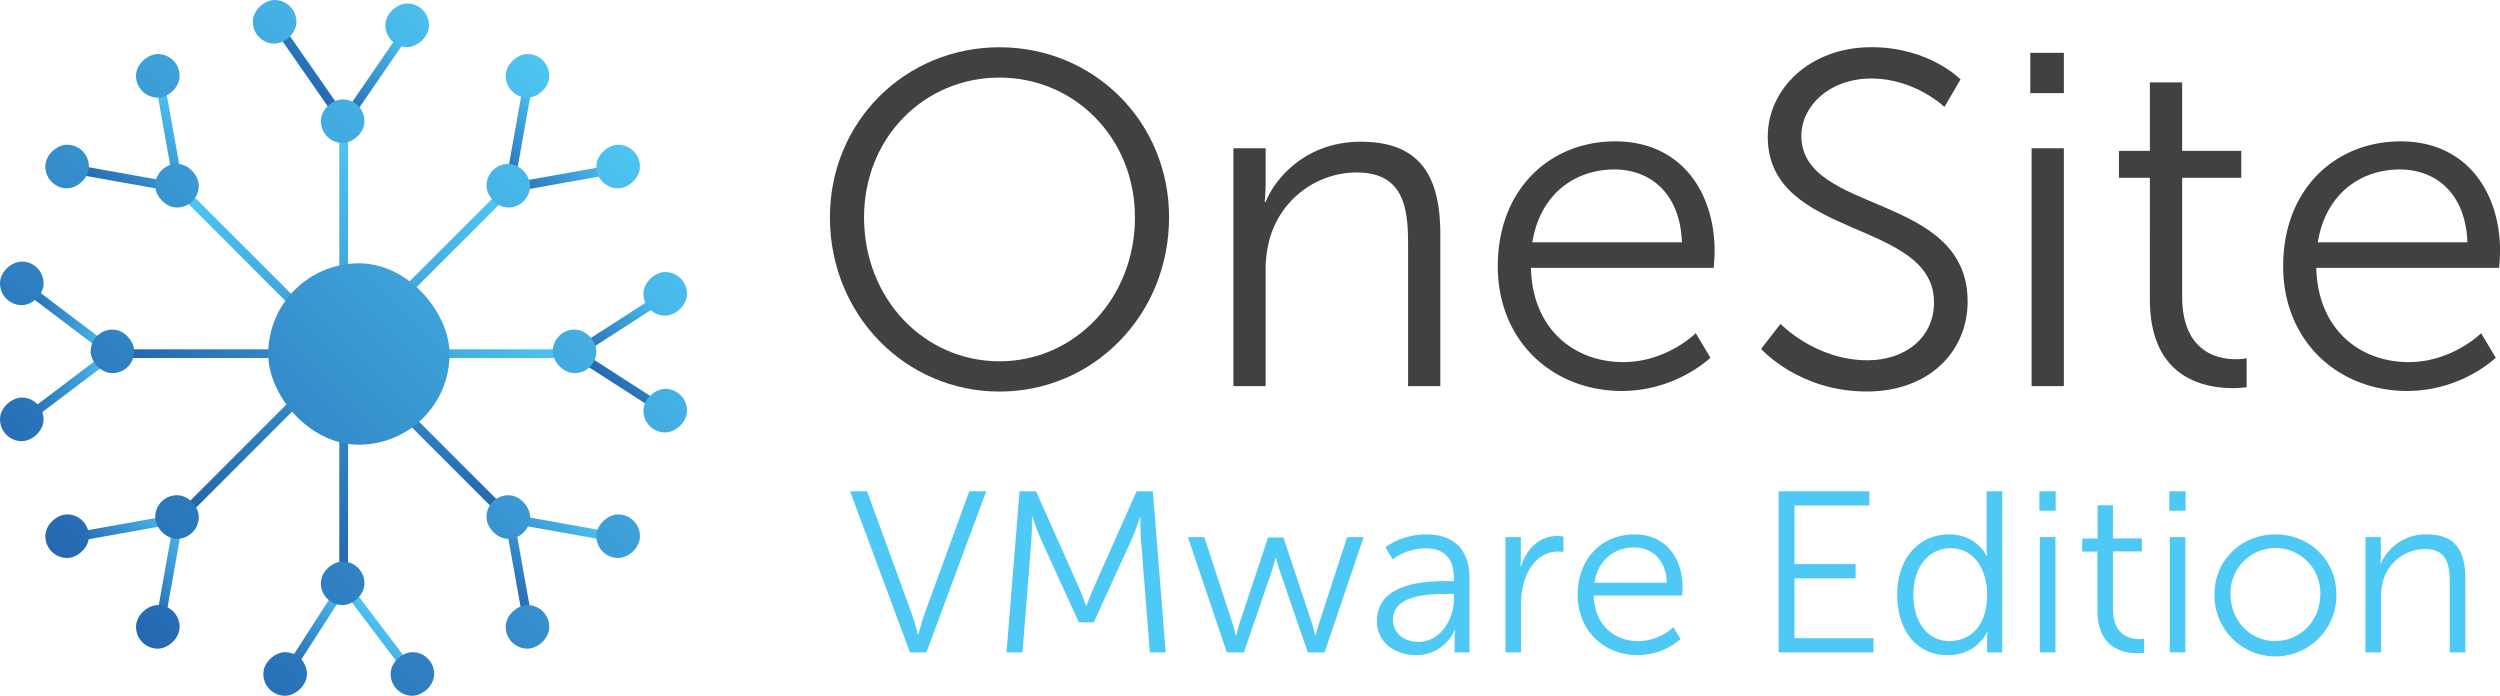 <svg xmlns="http://www.w3.org/2000/svg" xmlns:xlink="http://www.w3.org/1999/xlink" viewBox="0 0 961.21 267.5"><defs><style>.cls-1{fill:url(#linear-gradient);}.cls-2{fill:url(#linear-gradient-2);}.cls-3{fill:url(#linear-gradient-3);}.cls-4{fill:url(#linear-gradient-4);}.cls-5{fill:url(#linear-gradient-5);}.cls-6{fill:url(#linear-gradient-6);}.cls-7{fill:url(#linear-gradient-7);}.cls-8{fill:url(#linear-gradient-8);}.cls-9{fill:url(#linear-gradient-9);}.cls-10{fill:url(#linear-gradient-10);}.cls-11{fill:url(#linear-gradient-11);}.cls-12{fill:url(#linear-gradient-12);}.cls-13{fill:url(#linear-gradient-13);}.cls-14{fill:url(#linear-gradient-14);}.cls-15{fill:url(#linear-gradient-15);}.cls-16{fill:url(#linear-gradient-16);}.cls-17{fill:url(#linear-gradient-17);}.cls-18{fill:url(#linear-gradient-18);}.cls-19{fill:url(#linear-gradient-19);}.cls-20{fill:url(#linear-gradient-20);}.cls-21{fill:url(#linear-gradient-21);}.cls-22{fill:url(#linear-gradient-22);}.cls-23{fill:url(#linear-gradient-23);}.cls-24{fill:url(#linear-gradient-24);}.cls-25{fill:url(#linear-gradient-25);}.cls-26{fill:url(#linear-gradient-26);}.cls-27{fill:url(#linear-gradient-27);}.cls-28{fill:url(#linear-gradient-28);}.cls-29{fill:url(#linear-gradient-29);}.cls-30{fill:url(#linear-gradient-30);}.cls-31{fill:url(#linear-gradient-31);}.cls-32{fill:url(#linear-gradient-32);}.cls-33{fill:url(#linear-gradient-33);}.cls-34{fill:url(#linear-gradient-34);}.cls-35{fill:url(#linear-gradient-35);}.cls-36{fill:url(#linear-gradient-36);}.cls-37{fill:url(#linear-gradient-37);}.cls-38{fill:#414142;}.cls-39{fill:#4ec9f5;}</style><linearGradient id="linear-gradient" x1="75.41" y1="42.09" x2="38.59" y2="78.91" gradientUnits="userSpaceOnUse"><stop offset="0" stop-color="#4fc9f5"/><stop offset="1" stop-color="#2262ae"/></linearGradient><linearGradient id="linear-gradient-2" x1="147.77" y1="0.62" x2="115.4" y2="32.99" xlink:href="#linear-gradient"/><linearGradient id="linear-gradient-3" x1="132.12" y1="45.14" x2="132.12" y2="226.16" xlink:href="#linear-gradient"/><linearGradient id="linear-gradient-4" x1="115.84" y1="-233.11" x2="115.84" y2="-52.09" gradientTransform="translate(-10.14 20.14) rotate(90)" xlink:href="#linear-gradient"/><linearGradient id="linear-gradient-5" x1="-3.38" y1="111.27" x2="-3.38" y2="292.23" gradientTransform="translate(135.68 -65.95)" xlink:href="#linear-gradient"/><linearGradient id="linear-gradient-6" x1="181.62" y1="-97.24" x2="181.62" y2="83.72" gradientTransform="translate(125.54 -45.81) rotate(90)" xlink:href="#linear-gradient"/><linearGradient id="linear-gradient-7" x1="7.49" y1="135.81" x2="46.22" y2="135.81" gradientUnits="userSpaceOnUse"><stop offset="0" stop-color="#2262ae"/><stop offset="1" stop-color="#4fc9f5"/></linearGradient><linearGradient id="linear-gradient-8" x1="70.91" y1="197.2" x2="43.09" y2="225.02" xlink:href="#linear-gradient"/><linearGradient id="linear-gradient-9" x1="148.34" y1="237.89" x2="118.03" y2="268.21" xlink:href="#linear-gradient"/><linearGradient id="linear-gradient-10" x1="226.02" y1="192.7" x2="189.2" y2="229.52" xlink:href="#linear-gradient"/><linearGradient id="linear-gradient-11" x1="263.75" y1="120.58" x2="233.29" y2="151.04" xlink:href="#linear-gradient"/><linearGradient id="linear-gradient-12" x1="221.52" y1="46.59" x2="193.7" y2="74.41" xlink:href="#linear-gradient"/><linearGradient id="linear-gradient-13" x1="241.7" y1="32.38" x2="30.78" y2="243.3" xlink:href="#linear-gradient"/><linearGradient id="linear-gradient-14" x1="170.45" y1="-31" x2="-37.79" y2="177.24" xlink:href="#linear-gradient"/><linearGradient id="linear-gradient-15" x1="234.98" y1="31.86" x2="26.74" y2="240.1" xlink:href="#linear-gradient"/><linearGradient id="linear-gradient-16" x1="233.3" y1="33.53" x2="25.06" y2="241.77" xlink:href="#linear-gradient"/><linearGradient id="linear-gradient-17" x1="297.83" y1="96.39" x2="89.59" y2="304.63" xlink:href="#linear-gradient"/><linearGradient id="linear-gradient-18" x1="279.31" y1="76.69" x2="71.07" y2="284.93" xlink:href="#linear-gradient"/><linearGradient id="linear-gradient-19" x1="189.64" y1="-11.3" x2="-18.6" y2="196.94" xlink:href="#linear-gradient"/><linearGradient id="linear-gradient-20" x1="278.14" y1="77.87" x2="69.9" y2="286.11" gradientTransform="translate(-92.52 356) rotate(-90)" xlink:href="#linear-gradient"/><linearGradient id="linear-gradient-21" x1="190.14" y1="-11.81" x2="-18.1" y2="196.43" gradientTransform="translate(85.15 178.34) rotate(-90)" xlink:href="#linear-gradient"/><linearGradient id="linear-gradient-22" x1="184.67" y1="-18.4" x2="-23.57" y2="189.84" gradientTransform="translate(146.83 166.27) rotate(-90)" xlink:href="#linear-gradient"/><linearGradient id="linear-gradient-23" x1="217.66" y1="14.31" x2="9.42" y2="222.55" gradientTransform="translate(173.64 231.97) rotate(-90)" xlink:href="#linear-gradient"/><linearGradient id="linear-gradient-24" x1="252.52" y1="49.17" x2="44.28" y2="257.41" gradientTransform="translate(173.64 301.7) rotate(-90)" xlink:href="#linear-gradient"/><linearGradient id="linear-gradient-25" x1="285.89" y1="82.85" x2="77.65" y2="291.09" gradientTransform="translate(142.8 368.74) rotate(-90)" xlink:href="#linear-gradient"/><linearGradient id="linear-gradient-26" x1="308.04" y1="105.62" x2="99.8" y2="313.86" gradientTransform="translate(97.88 413.66) rotate(-90)" xlink:href="#linear-gradient"/><linearGradient id="linear-gradient-27" x1="322.86" y1="120.97" x2="114.62" y2="329.21" gradientTransform="translate(31.51 443.83) rotate(-90)" xlink:href="#linear-gradient"/><linearGradient id="linear-gradient-28" x1="322.42" y1="121.41" x2="114.18" y2="329.65" gradientTransform="translate(-38.21 443.83) rotate(-90)" xlink:href="#linear-gradient"/><linearGradient id="linear-gradient-29" x1="309.15" y1="108.54" x2="100.91" y2="316.78" gradientTransform="translate(-100.57 417.68) rotate(-90)" xlink:href="#linear-gradient"/><linearGradient id="linear-gradient-30" x1="284.3" y1="84.44" x2="76.06" y2="292.68" gradientTransform="translate(-149.51 368.74) rotate(-90)" xlink:href="#linear-gradient"/><linearGradient id="linear-gradient-31" x1="250.62" y1="51.08" x2="42.38" y2="259.32" gradientTransform="translate(-180.35 301.7) rotate(-90)" xlink:href="#linear-gradient"/><linearGradient id="linear-gradient-32" x1="215.76" y1="16.21" x2="7.52" y2="224.45" gradientTransform="translate(-180.35 231.97) rotate(-90)" xlink:href="#linear-gradient"/><linearGradient id="linear-gradient-33" x1="185.01" y1="-15.39" x2="-23.23" y2="192.85" gradientTransform="translate(-152.86 169.62) rotate(-90)" xlink:href="#linear-gradient"/><linearGradient id="linear-gradient-34" x1="158.97" y1="-41.64" x2="-49.27" y2="166.6" gradientTransform="translate(-100.57 117.33) rotate(-90)" xlink:href="#linear-gradient"/><linearGradient id="linear-gradient-35" x1="145.42" y1="-55.58" x2="-62.82" y2="152.66" gradientTransform="translate(-38.21 89.84) rotate(-90)" xlink:href="#linear-gradient"/><linearGradient id="linear-gradient-36" x1="145.86" y1="-56.02" x2="-62.38" y2="152.21" gradientTransform="translate(31.51 89.84) rotate(-90)" xlink:href="#linear-gradient"/><linearGradient id="linear-gradient-37" x1="158.31" y1="-44.33" x2="-49.93" y2="163.91" gradientTransform="translate(97.21 113.97) rotate(-90)" xlink:href="#linear-gradient"/></defs><title>onesite-vmware-edition-web</title><g id="Layer_2" data-name="Layer 2"><g id="Layer_1-2" data-name="Layer 1"><polygon class="cls-1" points="70.91 74.41 26.09 66.41 26.7 62.98 66.61 70.11 59.48 30.2 62.91 29.59 70.91 74.41"/><polygon class="cls-2" points="132.31 49.9 104.55 10.01 107.41 8.02 132.29 43.78 155.79 9.54 158.66 11.51 132.31 49.9"/><rect class="cls-3" x="130.45" y="45.14" width="3.35" height="181.02"/><rect class="cls-4" x="41.95" y="134.31" width="181.02" height="3.35"/><rect class="cls-5" x="130.57" y="45.33" width="3.48" height="180.96" transform="translate(-57.28 133.33) rotate(-45)"/><rect class="cls-6" x="41.83" y="134.07" width="180.96" height="3.48" transform="translate(-57.28 133.33) rotate(-45)"/><polygon class="cls-7" points="9.59 163.52 7.49 160.75 40.45 135.81 7.49 110.87 9.59 108.09 46.22 135.81 9.59 163.52"/><polygon class="cls-8" points="62.91 242.03 59.48 241.41 66.61 201.51 26.7 208.63 26.09 205.21 70.91 197.2 62.91 242.03"/><polygon class="cls-9" points="157.25 260.63 132.42 227.81 111.38 260.52 108.45 258.63 132.19 221.74 160.02 258.52 157.25 260.63"/><polygon class="cls-10" points="201.71 242.03 193.7 197.2 238.52 205.21 237.91 208.63 198 201.51 205.13 241.41 201.71 242.03"/><polygon class="cls-11" points="255.13 159.66 218.06 135.81 255.13 111.95 257.01 114.88 224.49 135.81 257.01 156.74 255.13 159.66"/><polygon class="cls-12" points="193.7 74.41 201.71 29.59 205.13 30.2 198 70.11 237.91 62.98 238.52 66.41 193.7 74.41"/><rect class="cls-13" x="103.12" y="101.24" width="69.73" height="69.73" rx="34.86"/><rect class="cls-14" x="59.67" y="63.02" width="16.76" height="16.76" rx="8.38"/><rect class="cls-15" x="187.05" y="63.02" width="16.76" height="16.76" rx="8.38"/><rect class="cls-16" x="59.67" y="190.4" width="16.76" height="16.76" rx="8.38"/><rect class="cls-17" x="187.05" y="190.4" width="16.76" height="16.76" rx="8.38"/><rect class="cls-18" x="212.53" y="126.71" width="16.76" height="16.76" rx="8.38"/><rect class="cls-19" x="34.86" y="126.71" width="16.76" height="16.76" rx="8.38"/><rect class="cls-20" x="123.36" y="215.88" width="16.76" height="16.76" rx="8.38" transform="translate(356 92.52) rotate(90)"/><rect class="cls-21" x="123.36" y="38.21" width="16.76" height="16.76" rx="8.38" transform="translate(178.34 -85.15) rotate(90)"/><rect class="cls-22" x="148.17" y="1.34" width="16.76" height="16.76" rx="8.38" transform="translate(166.27 -146.83) rotate(90)"/><rect class="cls-23" x="194.43" y="20.78" width="16.76" height="16.76" rx="8.38" transform="translate(231.97 -173.64) rotate(90)"/><rect class="cls-24" x="229.29" y="55.65" width="16.76" height="16.76" rx="8.38" transform="translate(301.7 -173.64) rotate(90)"/><rect class="cls-25" x="247.39" y="104.59" width="16.76" height="16.76" rx="8.38" transform="translate(368.74 -142.8) rotate(90)"/><rect class="cls-26" x="247.39" y="149.51" width="16.76" height="16.76" rx="8.38" transform="translate(413.66 -97.88) rotate(90)"/><rect class="cls-27" x="229.29" y="197.78" width="16.76" height="16.76" rx="8.38" transform="translate(443.83 -31.51) rotate(90)"/><rect class="cls-28" x="194.43" y="232.64" width="16.76" height="16.76" rx="8.38" transform="translate(443.83 38.21) rotate(90)"/><rect class="cls-29" x="150.18" y="250.74" width="16.76" height="16.76" rx="8.38" transform="translate(417.68 100.57) rotate(90)"/><rect class="cls-30" x="101.24" y="250.74" width="16.76" height="16.76" rx="8.38" transform="translate(368.74 149.51) rotate(90)"/><rect class="cls-31" x="52.29" y="232.64" width="16.76" height="16.76" rx="8.38" transform="translate(301.7 180.35) rotate(90)"/><rect class="cls-32" x="17.43" y="197.78" width="16.76" height="16.76" rx="8.38" transform="translate(231.97 180.35) rotate(90)"/><rect class="cls-33" y="152.86" width="16.76" height="16.76" rx="8.38" transform="translate(169.62 152.86) rotate(90)"/><rect class="cls-34" y="100.57" width="16.76" height="16.76" rx="8.38" transform="translate(117.33 100.57) rotate(90)"/><rect class="cls-35" x="17.43" y="55.65" width="16.76" height="16.76" rx="8.38" transform="translate(89.84 38.21) rotate(90)"/><rect class="cls-36" x="52.29" y="20.78" width="16.76" height="16.76" rx="8.38" transform="translate(89.84 -31.51) rotate(90)"/><rect class="cls-37" x="97.21" width="16.76" height="16.76" rx="8.38" transform="translate(113.97 -97.21) rotate(90)"/><path class="cls-38" d="M384.29,18.17c36.24,0,65.2,28.59,65.2,65.38,0,37.51-29,67-65.2,67s-65.2-29.51-65.2-67C319.09,46.76,348.05,18.17,384.29,18.17Zm0,120.74c28.77,0,52.08-24,52.08-55.36,0-30.59-23.31-53.72-52.08-53.72-29,0-52.08,23.13-52.08,53.72C332.21,114.87,355.33,138.91,384.29,138.91Z"/><path class="cls-38" d="M474.22,57h12.4V70.36a72.72,72.72,0,0,1-.37,7.3h.37c3.27-8.39,14.92-23.17,36.58-23.17,22.57,0,30.58,12.95,30.58,35.58v58.38h-12.4v-55c0-14.39-2.19-27.14-19.9-27.14a34.88,34.88,0,0,0-33.4,25.86,45.08,45.08,0,0,0-1.46,12.39v43.89h-12.4Z"/><path class="cls-38" d="M621,54.35c25.32,0,38.25,19.49,38.25,42.25,0,2.19-.37,6.38-.37,6.38H588.62c.54,23.49,16.57,36.24,35.51,36.24,16.75,0,27.86-11.11,27.86-11.11l5.65,9.47a52.52,52.52,0,0,1-33.88,12.75c-27.31,0-47.89-19.67-47.89-47.9C575.87,72.38,596.26,54.35,621,54.35Zm25.68,38.81c-.73-19.12-12.38-28-26-28-15.3,0-28.59,9.65-31.51,28Z"/><path class="cls-38" d="M684.59,124.52s13.29,14,33.51,14c14,0,25.49-8.38,25.49-22.22,0-32.23-63.92-24-63.92-63.74,0-18.39,16.21-34.42,39.88-34.42,22.22,0,34.24,12.39,34.24,12.39L747.6,41.12s-11.29-10.93-28.05-10.93c-16.39,0-26.95,10.75-26.95,22,0,30.41,63.92,21.67,63.92,63.74,0,19.12-14.75,34.6-38.79,34.6-26.22,0-40.61-16.39-40.61-16.39Z"/><path class="cls-38" d="M780.61,20.31h12.91v15.5H780.61ZM781.12,57h12.4v91.46h-12.4Z"/><path class="cls-38" d="M826.59,68.36H814.71V58h11.88V31.68H839V58h22.74V68.36H839v45.53c0,21.49,13.68,24.22,20.61,24.22a21,21,0,0,0,4.19-.37v11.11a32.1,32.1,0,0,1-5.29.37c-10.57,0-31.91-3.46-31.91-34.06Z"/><path class="cls-38" d="M923,54.35c25.31,0,38.24,19.49,38.24,42.25,0,2.19-.36,6.38-.36,6.38h-70.3c.55,23.49,16.58,36.24,35.52,36.24,16.75,0,27.86-11.11,27.86-11.11l5.64,9.47a52.48,52.48,0,0,1-33.87,12.75c-27.32,0-47.89-19.67-47.89-47.9C877.81,72.38,898.2,54.35,923,54.35Zm25.68,38.81c-.73-19.12-12.39-28-26-28-15.3,0-28.6,9.65-31.51,28Z"/><path class="cls-39" d="M326.85,188.89h6.52l17.18,47.05c1.15,3.17,2.38,8,2.38,8h.18s1.23-4.85,2.38-8l17.18-47.05h6.52l-23,61.94h-6.34Z"/><path class="cls-39" d="M392,188.89h6.35l16.21,36.39c1.41,3.17,3,7.58,3,7.58h.18s1.67-4.41,3.08-7.58L437,188.89h6.26l4.93,61.94h-6.08l-3.43-43.35c-.27-3.34-.18-8.63-.18-8.63h-.17s-1.85,5.46-3.26,8.63l-14.54,31.81h-5.73l-14.53-31.81c-1.41-3.08-3.35-8.81-3.35-8.81h-.18s.09,5.47-.18,8.81l-3.43,43.35H387Z"/><path class="cls-39" d="M456.72,206.51h6.34l10.75,33c.71,2.12,1.32,4.76,1.32,4.76h.18s.62-2.64,1.32-4.76l10.93-32.86h5.9l10.92,32.86c.71,2.12,1.33,4.76,1.33,4.76h.17s.62-2.55,1.32-4.76l10.75-33h6.35l-15,44.32H502.8L492,219.29c-.79-2.2-1.41-4.76-1.41-4.76h-.17s-.62,2.56-1.33,4.76l-10.83,31.54H471.7Z"/><path class="cls-39" d="M556.54,223.43H559v-1.14c0-8.55-4.67-11.46-11-11.46a21.54,21.54,0,0,0-12.51,4.23l-2.82-4.58s5.81-5,15.77-5c10.66,0,16.56,5.9,16.56,17v28.37h-5.73V246a34.12,34.12,0,0,1,.18-3.7h-.18a16,16,0,0,1-14.8,9.6c-7.4,0-15.06-4.32-15.06-13.13C529.41,223.78,548.88,223.43,556.54,223.43Zm-11.1,23.35c8.46,0,13.57-8.81,13.57-16.48v-1.94h-2.55c-7,0-20.89.27-20.89,10C535.57,242.55,538.83,246.78,545.44,246.78Z"/><path class="cls-39" d="M578.83,206.51h5.91v7.85a35,35,0,0,1-.18,3.52h.18c2.11-6.7,7-11.81,14-11.81a11.68,11.68,0,0,1,2.38.27v5.9a15.56,15.56,0,0,0-2.2-.17c-6.25,0-10.92,4.93-12.86,11.45a29.25,29.25,0,0,0-1.24,8.63v18.68h-6Z"/><path class="cls-39" d="M628.44,205.46c12.24,0,18.5,9.42,18.5,20.44,0,1.06-.18,3.08-.18,3.08h-34c.27,11.37,8,17.53,17.18,17.53a20.59,20.59,0,0,0,13.48-5.37l2.73,4.58a25.38,25.38,0,0,1-16.38,6.17c-13.22,0-23.17-9.52-23.17-23.17C606.59,214.18,616.45,205.46,628.44,205.46Zm12.42,18.59c-.35-9.25-6-13.57-12.6-13.57-7.4,0-13.83,4.67-15.24,13.57Z"/><path class="cls-39" d="M683.85,188.89h34.89v5.47H689.93v22.55h23.53v5.46H689.93v23h30.4v5.46H683.85Z"/><path class="cls-39" d="M749.4,205.46c10.75,0,14.45,8.37,14.45,8.37H764a31.38,31.38,0,0,1-.18-3.35V188.89h6v61.94H764v-4.67a24.19,24.19,0,0,1,.18-3.17H764s-3.61,8.9-15.24,8.9c-11.9,0-19.3-9.52-19.3-23.26C729.49,214.62,737.77,205.46,749.4,205.46Zm.27,41c7.4,0,14.36-5.28,14.36-17.88,0-9-4.58-17.8-14.1-17.8-7.84,0-14.27,6.61-14.27,17.8C735.66,239.55,741.39,246.51,749.67,246.51Z"/><path class="cls-39" d="M784.12,188.89h6.25v7.49h-6.25Zm.17,17.62h6v44.32h-6Z"/><path class="cls-39" d="M806.41,212.07h-5.82v-5h5.91V194.27h5.9V207h11.1v5H812.4v22c0,10.4,6.61,11.72,10,11.72a10.06,10.06,0,0,0,2-.18V251a16.31,16.31,0,0,1-2.55.17c-5.11,0-15.42-1.67-15.42-16.47Z"/><path class="cls-39" d="M834.07,188.89h6.26v7.49h-6.26Zm.18,17.62h6v44.32h-6Z"/><path class="cls-39" d="M874.86,205.46c13,0,23.44,9.87,23.44,23a23.44,23.44,0,1,1-46.87,0C851.43,215.33,861.91,205.46,874.86,205.46Zm0,41c9.52,0,17.27-7.75,17.27-18.06a17.27,17.27,0,1,0-34.53,0C857.6,238.76,865.35,246.51,874.86,246.51Z"/><path class="cls-39" d="M909.49,206.51h5.9v6.61c0,1.94-.17,3.53-.17,3.53h.17a18.87,18.87,0,0,1,17.71-11.19c10.93,0,14.8,6.25,14.8,17.18v28.19h-6V224.22c0-7-1-13.12-9.6-13.12a16.82,16.82,0,0,0-16.12,12.51,21.82,21.82,0,0,0-.71,6v21.23h-6Z"/></g></g></svg>
